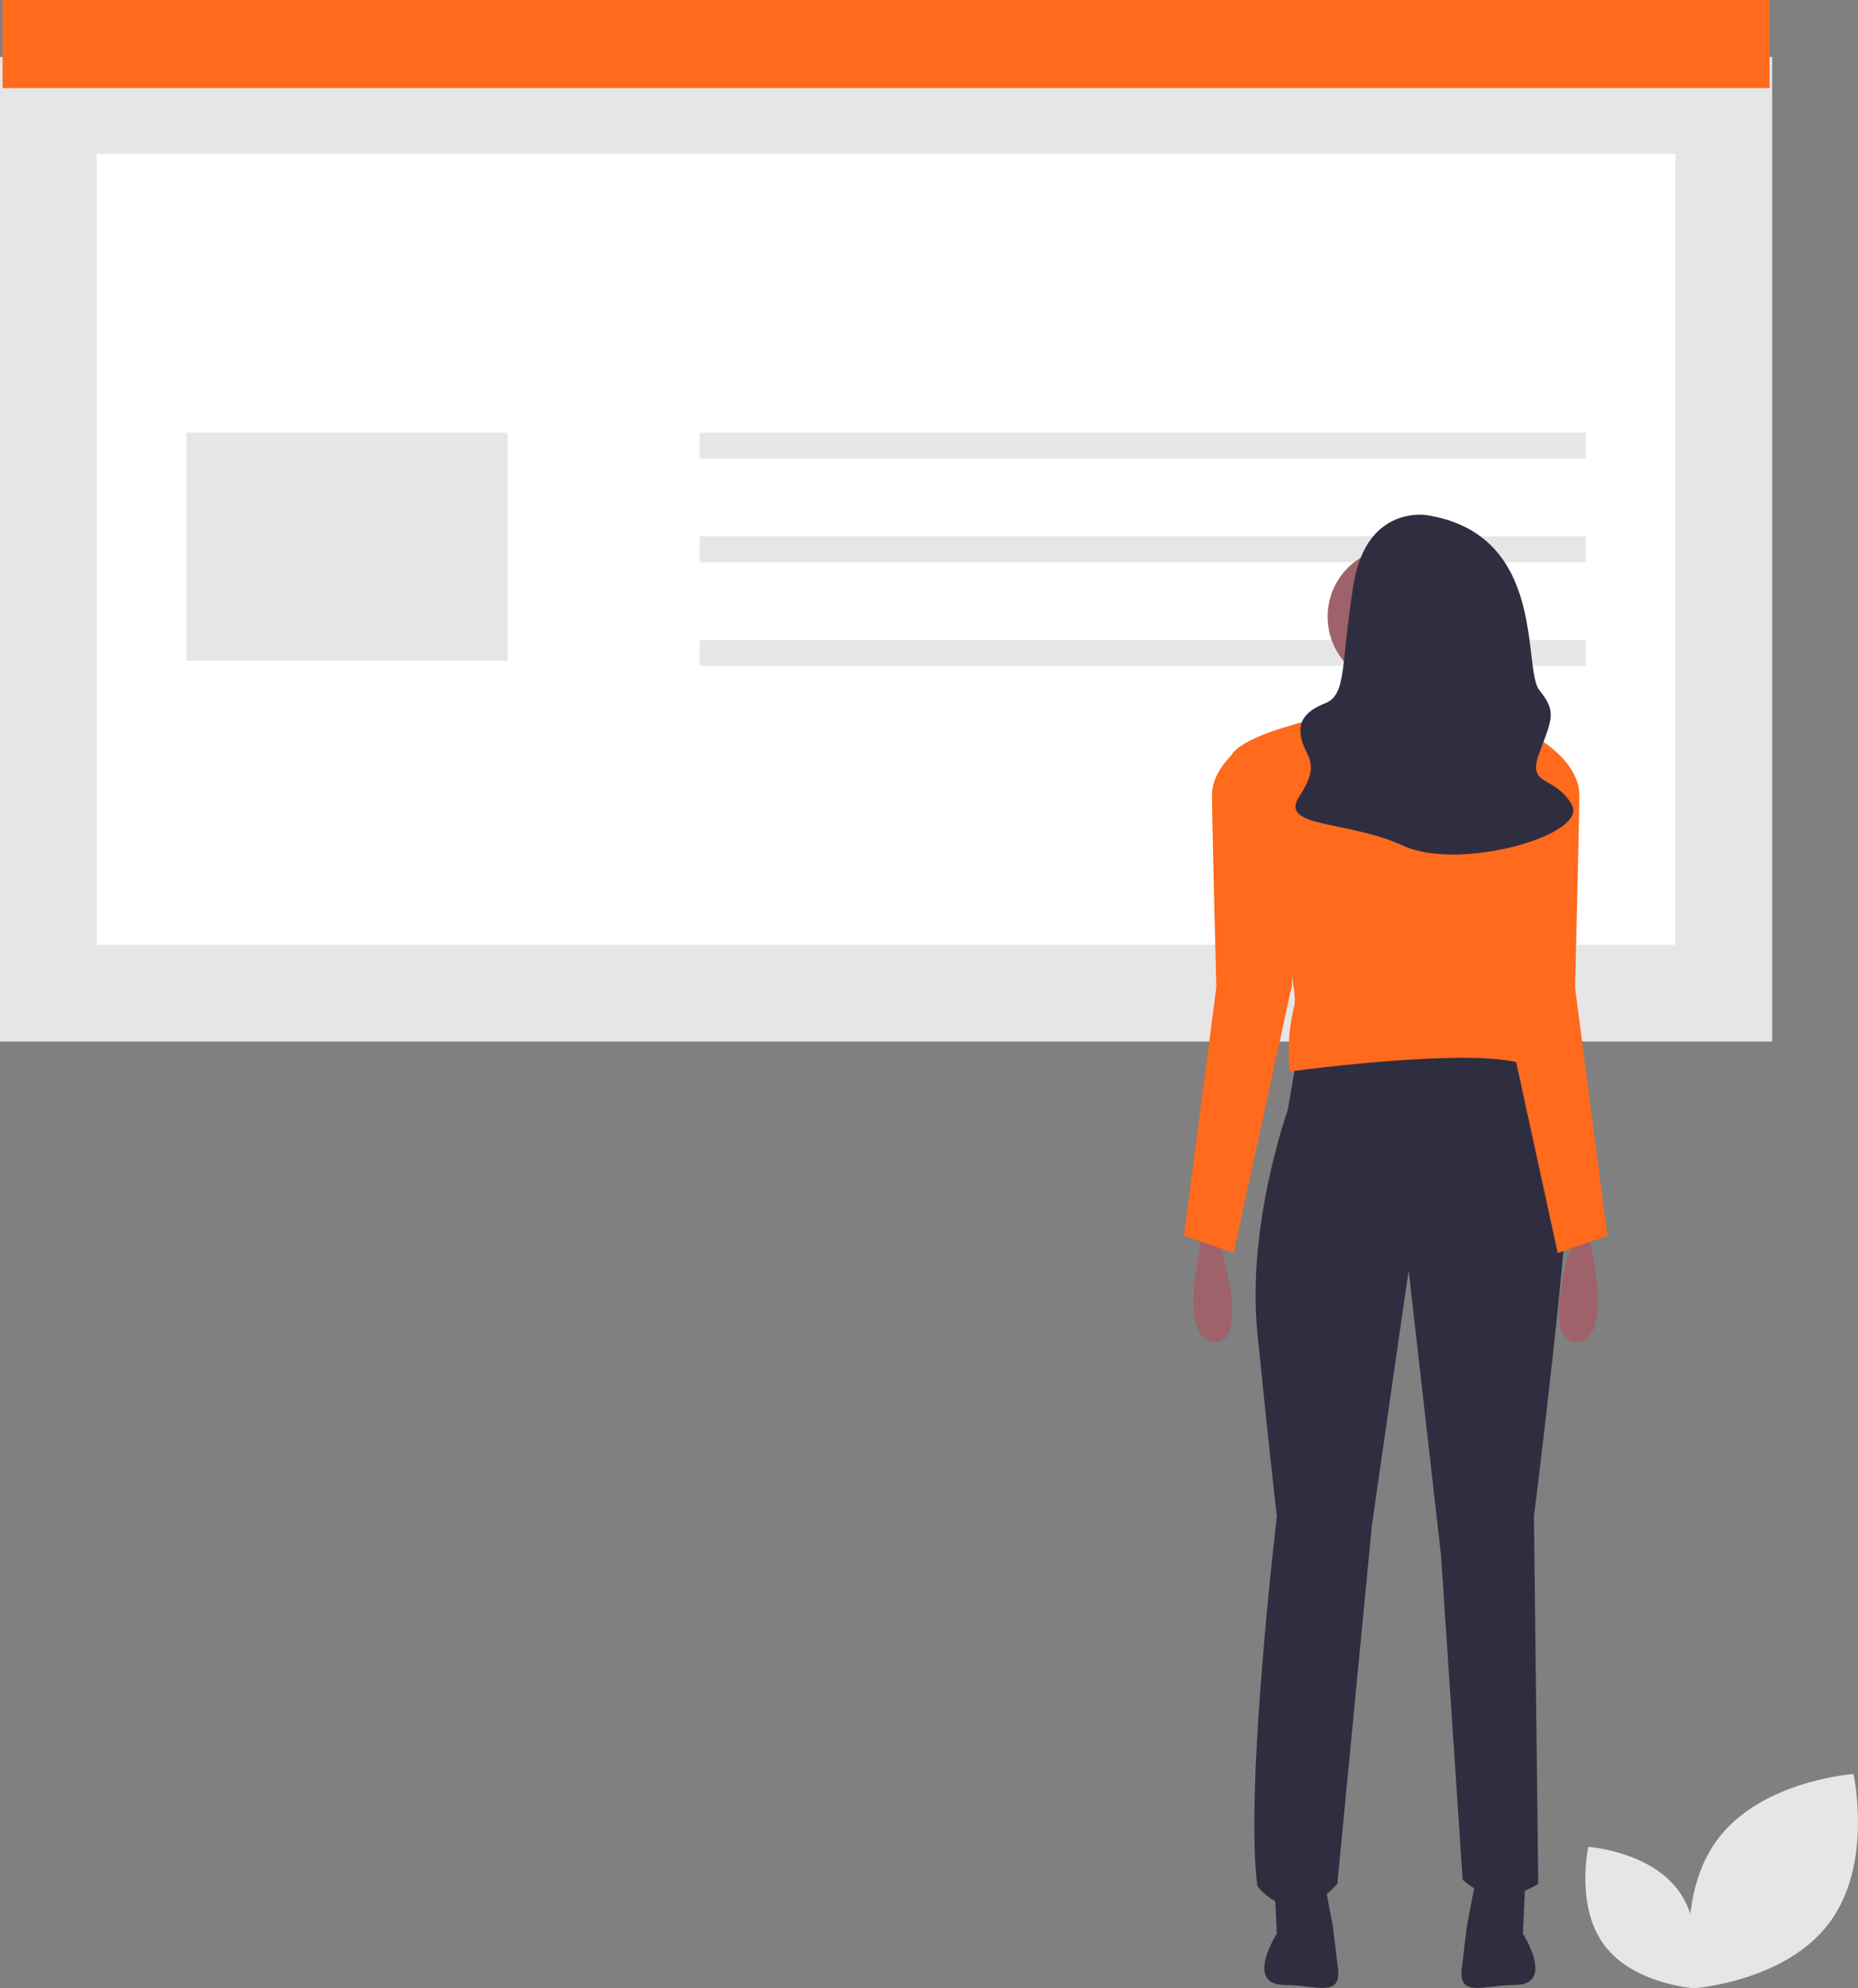 <svg id="hero" xmlns="http://www.w3.org/2000/svg" width="606.352" height="648.885" viewBox="0 0 606.352 648.885">
  <rect x="0" y="0" width="606.352" height="648.885" fill="#808080" stroke="none"/>
  <path id="Caminho_2131" data-name="Caminho 2131" d="M893.824,752.518c-14.42,19.311-44.352,21.344-44.352,21.344s-6.554-29.277,7.866-48.588S901.69,703.93,901.69,703.93,908.244,733.207,893.824,752.518Z" transform="translate(-296.824 -124.977)" fill="#e6e6e6"/>
  <path id="Caminho_2132" data-name="Caminho 2132" d="M820.367,759.777c9.515,12.743,29.267,14.084,29.267,14.084s4.324-19.319-5.191-32.062-29.267-14.084-29.267-14.084S810.852,747.035,820.367,759.777Z" transform="translate(-296.824 -124.977)" fill="#e6e6e6"/>
  <rect id="Retângulo_254" data-name="Retângulo 254" width="578.34" height="321.3" transform="translate(0 18.602)" fill="#e6e6e6"/>
  <path id="Caminho_2134" data-name="Caminho 2134" d="M328.406,433.3H843.581V175.161H328.406Z" transform="translate(-296.824 -124.977)" fill="#fff"/>
  <rect id="Retângulo_255" data-name="Retângulo 255" width="576.649" height="28.748" transform="translate(0.846)" fill="#ff6a1d"/>
  <rect id="Retângulo_256" data-name="Retângulo 256" width="104.845" height="74.406" transform="translate(60.811 141.203)" fill="#e6e6e6"/>
  <rect id="Retângulo_257" data-name="Retângulo 257" width="289.17" height="8.455" transform="translate(228.358 141.203)" fill="#e6e6e6"/>
  <rect id="Retângulo_258" data-name="Retângulo 258" width="289.17" height="8.455" transform="translate(228.358 175.024)" fill="#e6e6e6"/>
  <rect id="Retângulo_259" data-name="Retângulo 259" width="289.17" height="8.455" transform="translate(228.358 208.845)" fill="#e6e6e6"/>
  <path id="Caminho_2135" data-name="Caminho 2135" d="M719.86,471.151l-2.821,16.218s-13.4,37.372-9.872,72.629,6.346,59.936,6.346,59.936-10.577,88.847-6.346,120.578c0,0,11.282,15.513,26.09-.705L744.54,622.755l11.987-83.206L767.1,632.627l7.051,105.77s9.872,10.577,24.68,1.41l-1.41-119.873s12.692-101.539,10.577-110-16.218-41.6-16.218-41.6Z" transform="translate(-296.824 -124.977)" fill="#2f2e41"/>
  <path id="Caminho_2136" data-name="Caminho 2136" d="M712.809,741.217l.705,14.808s-10.747,16.762,2.65,16.762h0c9.689-.031,18.446,4.33,17.3-5.291l-1.617-13.586L729.027,739.1Z" transform="translate(-296.824 -124.977)" fill="#2f2e41"/>
  <path id="Caminho_2137" data-name="Caminho 2137" d="M794.519,741.217l-.705,14.808s10.747,16.762-2.65,16.762h0c-9.689-.031-18.446,4.33-17.3-5.291l1.617-13.586L778.3,739.1Z" transform="translate(-296.824 -124.977)" fill="#2f2e41"/>
  <circle id="Elipse_41" data-name="Elipse 41" cx="22.564" cy="22.564" r="22.564" transform="translate(433.261 178.705)" fill="#9f616a"/>
  <path id="Caminho_2138" data-name="Caminho 2138" d="M742.777,341.054s2.821,32.436-5.641,37.372,35.257,2.821,35.257,2.821-9.872-38.077-9.167-42.308Z" transform="translate(-296.824 -124.977)" fill="#ffb8b8"/>
  <path id="Caminho_2139" data-name="Caminho 2139" d="M785.437,361.855s-28.205-12.692-67.693,0c0,0-17.276,4.583-19.391,10.224s23.622,70.161,20.8,81.443a61.238,61.238,0,0,0-1.41,21.154s62.052-8.462,76.859-2.115c0,0-5.641-18.333-4.231-31.026s13.4-71.924,13.4-71.924S797.425,363.266,785.437,361.855Z" transform="translate(-296.824 -124.977)" fill="#ff6a1d"/>
  <path id="Caminho_2140" data-name="Caminho 2140" d="M810.117,529.677s-10.577,32.436.705,33.141,6.346-24.68,6.346-24.68l-1.41-8.462Z" transform="translate(-296.824 -124.977)" fill="#9f616a"/>
  <path id="Caminho_2141" data-name="Caminho 2141" d="M788.963,373.843l14.808-4.231s8.462,6.346,8.462,14.808-1.41,62.757-1.41,62.757l10.577,81.09-16.218,5.641-19.039-87.436Z" transform="translate(-296.824 -124.977)" fill="#ff6a1d"/>
  <path id="Caminho_2142" data-name="Caminho 2142" d="M694.475,529.677s10.577,32.436-.705,33.141-6.346-24.68-6.346-24.68l1.41-8.462Z" transform="translate(-296.824 -124.977)" fill="#9f616a"/>
  <path id="Caminho_2143" data-name="Caminho 2143" d="M715.629,373.843l-14.808-4.231s-8.462,6.346-8.462,14.808,1.41,62.757,1.41,62.757l-10.577,81.09,16.218,5.641,19.039-87.436Z" transform="translate(-296.824 -124.977)" fill="#ff6a1d"/>
  <path id="Caminho_2144" data-name="Caminho 2144" d="M762.521,293.105s-19.744-3.526-23.974,22.564-2.115,35.962-9.167,38.782-9.167,6.346-7.756,11.987,6.346,7.756-.705,18.333,15.513,7.756,33.846,16.218,60.641-3.526,55-13.4-14.808-5.641-10.577-16.923,5.641-13.4,0-20.449S802.008,299.451,762.521,293.105Z" transform="translate(-296.824 -124.977)" fill="#2f2e41"/>
</svg>
